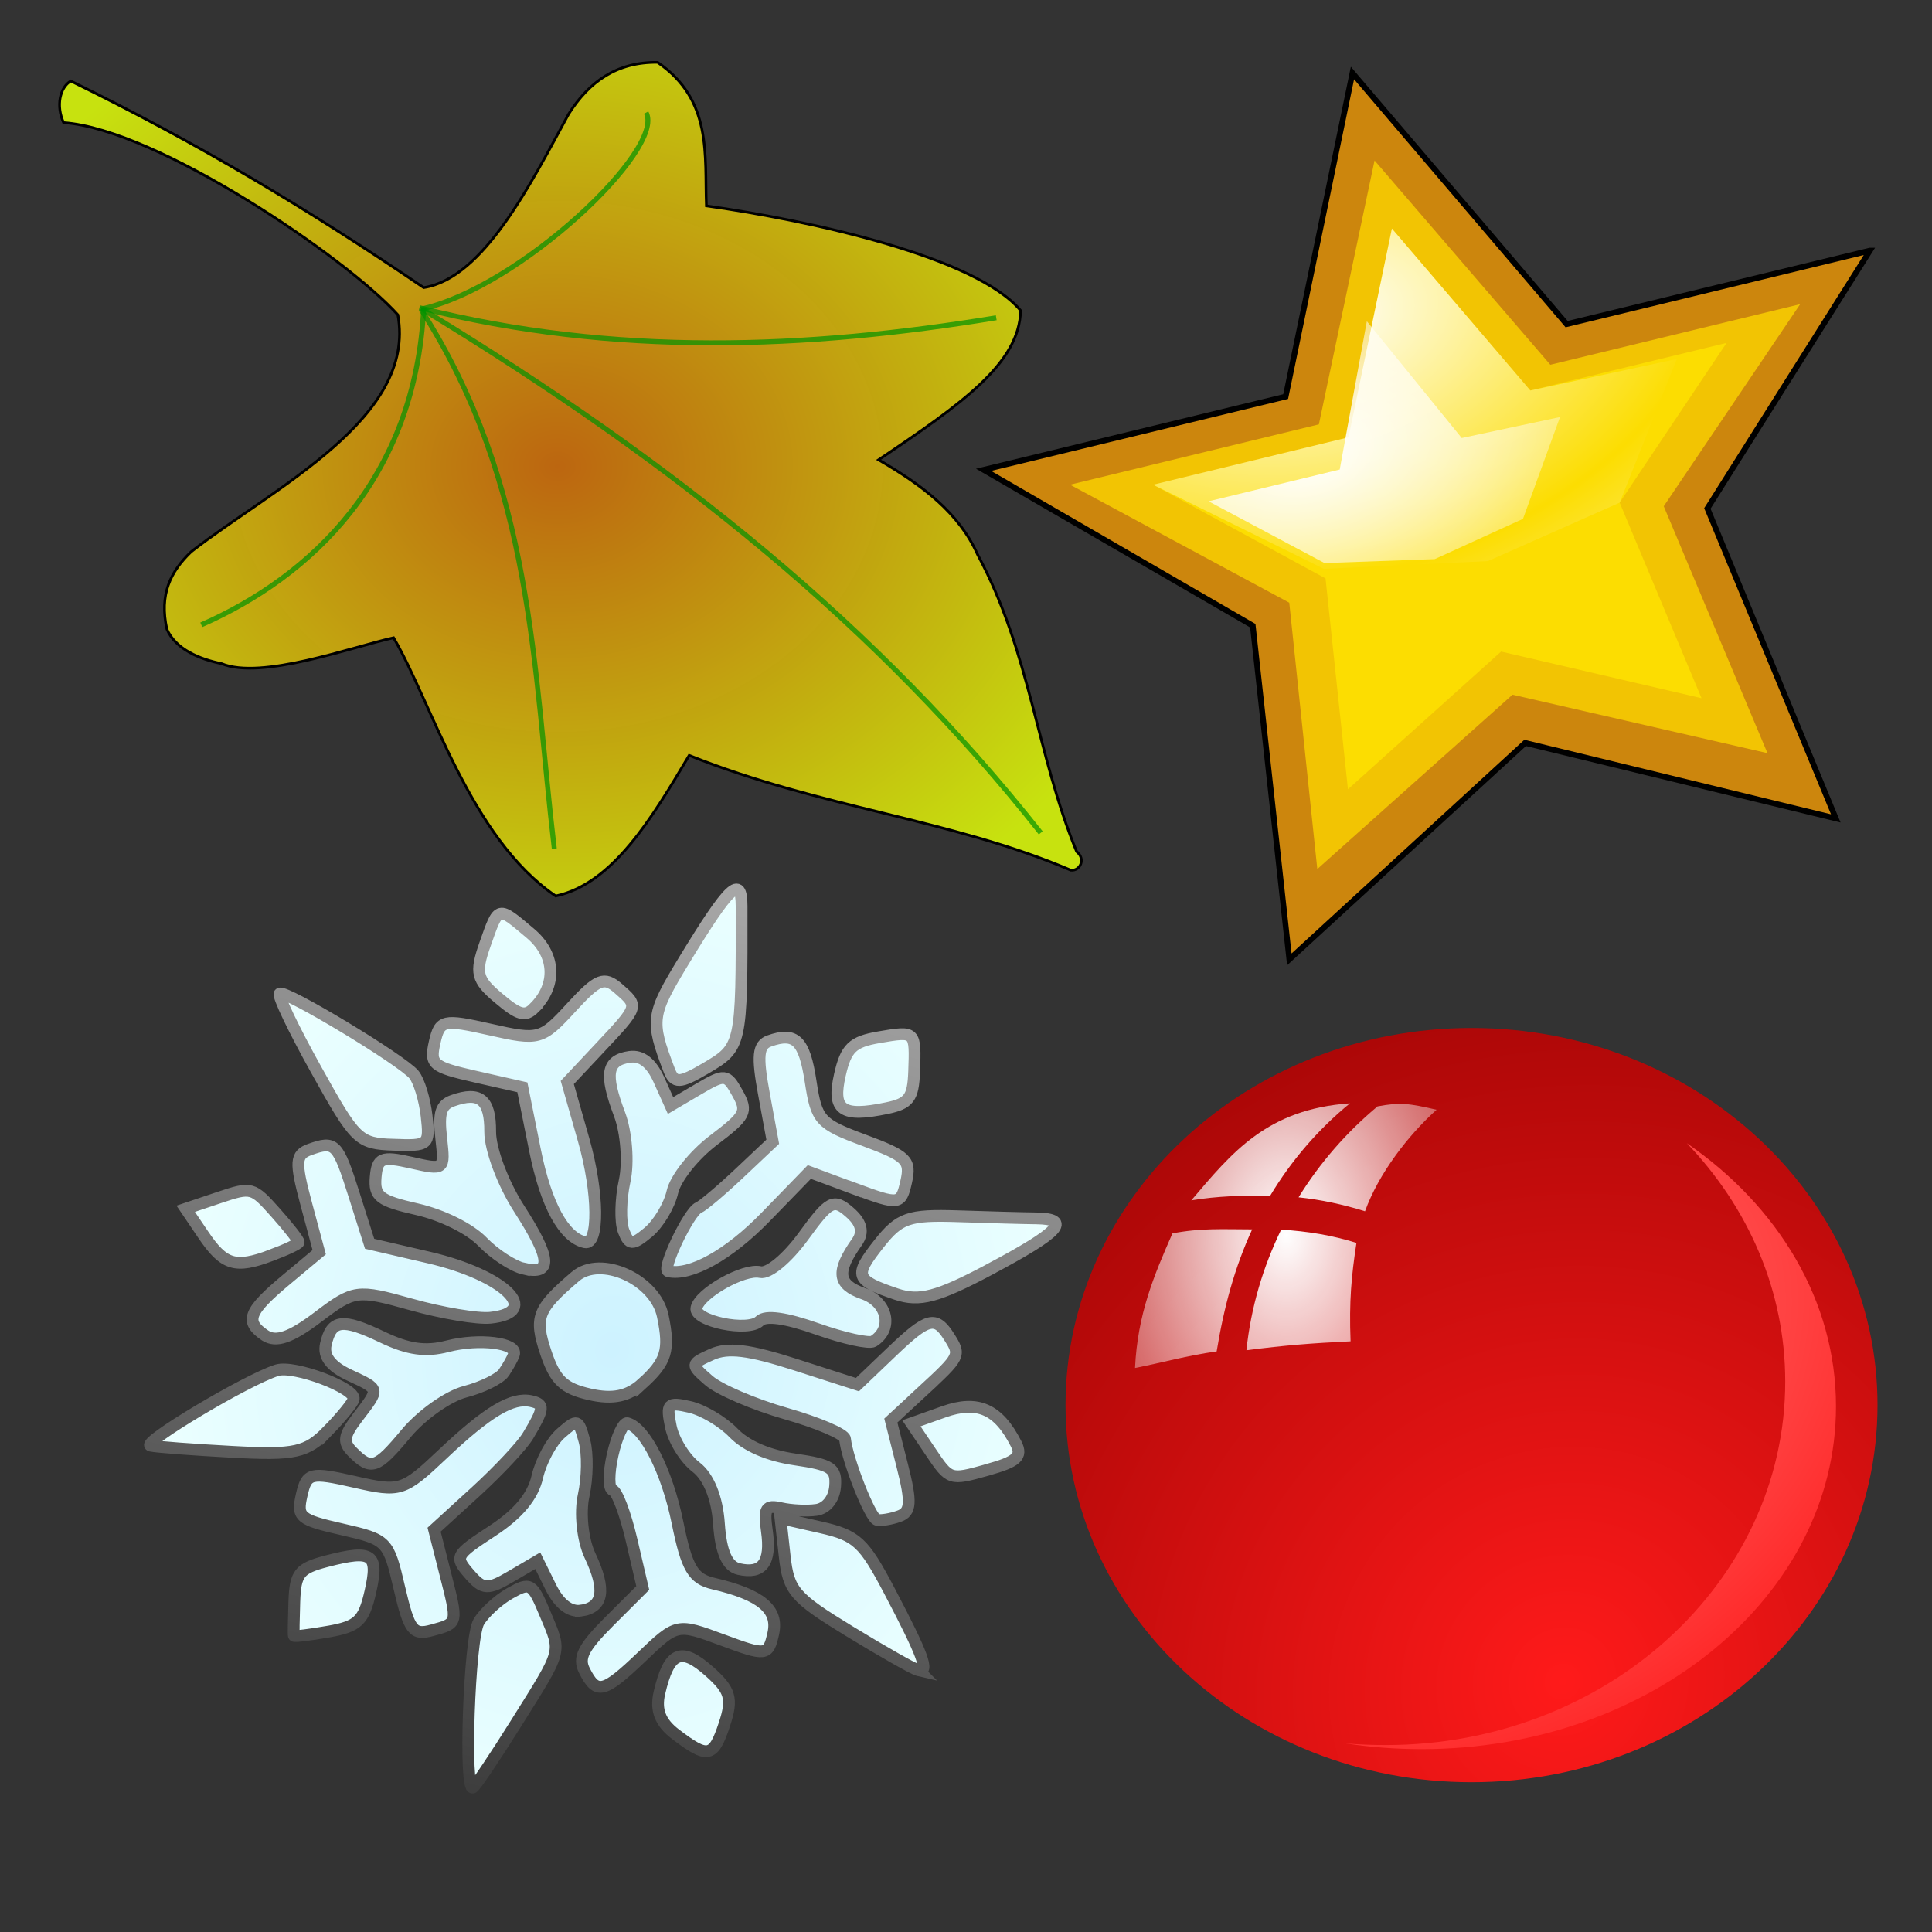 <?xml version="1.0" encoding="UTF-8" standalone="no"?>
<!-- Created with Inkscape (http://www.inkscape.org/) -->

<svg
   xmlns:dc="http://purl.org/dc/elements/1.1/"
   xmlns:cc="http://creativecommons.org/ns#"
   xmlns:rdf="http://www.w3.org/1999/02/22-rdf-syntax-ns#"
   xmlns:svg="http://www.w3.org/2000/svg"
   xmlns="http://www.w3.org/2000/svg"
   xmlns:xlink="http://www.w3.org/1999/xlink"
   xmlns:sodipodi="http://sodipodi.sourceforge.net/DTD/sodipodi-0.dtd"
   xmlns:inkscape="http://www.inkscape.org/namespaces/inkscape"
   inkscape:export-ydpi="90.000000"
   inkscape:export-xdpi="90.000000"
   inkscape:export-filename="/home/jimmac/Desktop/wi-fi.png"
   width="32"
   height="32"
   id="svg11300"
   sodipodi:version="0.32"
   inkscape:version="0.46+devel r21776"
   sodipodi:docname="plugin-elements.svg"
   inkscape:output_extension="org.inkscape.output.svg.inkscape"
   version="1.0">
  <rect width="100%" height="100%" fill="#333333" stroke="none"/>
  <defs
     id="defs3">
    <linearGradient
       inkscape:collect="always"
       id="linearGradient4251">
      <stop
         style="stop-color:#ffffff;stop-opacity:1;"
         offset="0"
         id="stop4253" />
      <stop
         style="stop-color:#ffffff;stop-opacity:0;"
         offset="1"
         id="stop4255" />
    </linearGradient>
    <radialGradient
       cx="244.167"
       cy="240.424"
       fx="244.167"
       fy="240.424"
       id="radialGradient592"
       r="289.159"
       xlink:href="#linearGradient588"
       gradientTransform="scale(1.107,0.904)"
       gradientUnits="userSpaceOnUse" />
    <linearGradient
       id="linearGradient588">
      <stop
         id="stop589"
         offset="0"
         style="stop-color: rgb(191, 103, 15); stop-opacity: 0.98;" />
      <stop
         id="stop590"
         offset="1"
         style="stop-color: rgb(199, 226, 15); stop-opacity: 1;" />
    </linearGradient>
    <linearGradient
       id="linearGradient5254">
      <stop
         style="stop-color: rgb(255, 26, 26); stop-opacity: 1;"
         offset="0"
         id="stop5256" />
      <stop
         style="stop-color: rgb(141, 0, 0); stop-opacity: 1;"
         offset="1"
         id="stop5258" />
    </linearGradient>
    <linearGradient
       id="linearGradient5264">
      <stop
         id="stop5266"
         offset="0"
         style="stop-color: rgb(255, 119, 119); stop-opacity: 1;" />
      <stop
         id="stop5268"
         offset="1"
         style="stop-color: rgb(255, 8, 8); stop-opacity: 1;" />
    </linearGradient>
    <radialGradient
       inkscape:collect="always"
       xlink:href="#linearGradient5264"
       id="radialGradient7350"
       gradientUnits="userSpaceOnUse"
       gradientTransform="matrix(-0.33,-3.311,3.947,-0.394,-135.737,245.108)"
       cx="56.405"
       cy="49.697"
       fx="56.405"
       fy="49.697"
       r="13.828" />
    <radialGradient
       inkscape:collect="always"
       xlink:href="#linearGradient5264"
       id="radialGradient3474"
       gradientUnits="userSpaceOnUse"
       gradientTransform="matrix(0.185,0.288,-0.385,0.247,33.854,-4.165)"
       cx="56.39"
       cy="50.901"
       fx="56.39"
       fy="50.901"
       r="22.516" />
    <radialGradient
       inkscape:collect="always"
       xlink:href="#linearGradient5254"
       id="radialGradient3477"
       gradientUnits="userSpaceOnUse"
       gradientTransform="matrix(0.229,-0.26,0.249,0.219,-4.093,24.137)"
       cx="46.653"
       cy="77.983"
       fx="46.653"
       fy="77.983"
       r="40.027" />
    <radialGradient
       inkscape:collect="always"
       xlink:href="#linearGradient4251"
       id="radialGradient4257"
       cx="21.999"
       cy="22.627"
       fx="21.999"
       fy="22.627"
       r="2.182"
       gradientTransform="matrix(1.865,1.9620171e-7,-2.8950812e-7,2.751,-19.022,-39.632)"
       gradientUnits="userSpaceOnUse" />
    <linearGradient
       id="linearGradient4113">
      <stop
         style="stop-color: rgb(205, 242, 255); stop-opacity: 1;"
         offset="0"
         id="stop4115" />
      <stop
         style="stop-color: rgb(234, 255, 255); stop-opacity: 1;"
         offset="1"
         id="stop4117" />
    </linearGradient>
    <linearGradient
       id="linearGradient5090">
      <stop
         style="stop-color: rgb(60, 60, 60); stop-opacity: 1;"
         offset="0"
         id="stop5092" />
      <stop
         style="stop-color: rgb(166, 166, 166); stop-opacity: 1;"
         offset="1"
         id="stop5094" />
    </linearGradient>
    <linearGradient
       id="linearGradient1545">
      <stop
         id="stop1546"
         offset="0"
         style="stop-color: rgb(255, 255, 255); stop-opacity: 1;" />
      <stop
         id="stop1547"
         offset="1"
         style="stop-color: rgb(255, 255, 255); stop-opacity: 0;" />
    </linearGradient>
    <radialGradient
       inkscape:collect="always"
       xlink:href="#linearGradient4113"
       id="radialGradient4602"
       gradientUnits="userSpaceOnUse"
       gradientTransform="matrix(0.011,-0.046,0.043,0.01,-7.673,37.008)"
       cx="386.999"
       cy="315.259"
       fx="386.999"
       fy="315.259"
       r="164.956" />
    <linearGradient
       inkscape:collect="always"
       xlink:href="#linearGradient5090"
       id="linearGradient4604"
       gradientUnits="userSpaceOnUse"
       gradientTransform="matrix(0.011,-0.046,0.046,0.011,-8.73,36.768)"
       x1="222.043"
       y1="315.259"
       x2="551.955"
       y2="315.259" />
    <radialGradient
       inkscape:collect="always"
       xlink:href="#linearGradient1545"
       id="radialGradient4606"
       gradientUnits="userSpaceOnUse"
       gradientTransform="scale(1.288,0.777)"
       spreadMethod="reflect"
       cx="245.416"
       cy="397.946"
       fx="245.416"
       fy="397.946"
       r="184.679" />
    <radialGradient
       inkscape:collect="always"
       xlink:href="#linearGradient1545"
       id="radialGradient4608"
       gradientUnits="userSpaceOnUse"
       gradientTransform="matrix(0.865,0,0,0.555,117.875,53.284)"
       spreadMethod="reflect"
       cx="245.416"
       cy="397.961"
       fx="245.416"
       fy="397.961"
       r="184.671" />
  </defs>
  <sodipodi:namedview
     stroke="#ef2929"
     fill="#eeeeec"
     id="base"
     pagecolor="#ffffff"
     bordercolor="#666666"
     borderopacity="0.255"
     inkscape:pageopacity="0.0"
     inkscape:pageshadow="2"
     inkscape:zoom="12.71875"
     inkscape:cx="16"
     inkscape:cy="15.842752"
     inkscape:current-layer="layer1"
     showgrid="false"
     inkscape:grid-bbox="true"
     inkscape:document-units="px"
     inkscape:showpageshadow="false"
     inkscape:window-width="1052"
     inkscape:window-height="662"
     inkscape:window-x="171"
     inkscape:window-y="87"
     inkscape:window-maximized="0">
    <inkscape:grid
       type="xygrid"
       id="grid7916"
       empspacing="5"
       visible="true"
       enabled="true"
       snapvisiblegridlinesonly="true" />
  </sodipodi:namedview>
  <g
     id="layer1"
     inkscape:label="Layer 1"
     inkscape:groupmode="layer">
    <g
       id="g4520"
       transform="matrix(0.041,-0.01,0.01,0.041,5.502,-2.646)">
      <path
         style="fill:#ffa100;fill-opacity:0.75;fill-rule:evenodd;stroke:#000000;stroke-width:2.238;stroke-linecap:butt;stroke-linejoin:miter;stroke-miterlimit:4;stroke-opacity:1"
         sodipodi:nodetypes="ccccccccccc"
         id="path914"
         d="m 548.178,299.474 -85.963,83.19 20.14,130.138 -111.427,-57.676 -110.047,60.604 17.097,-130.631 -88.153,-84.461 121.994,0.171 55.566,-117.172 58.3,115.667 122.494,0.17 z" />
      <path
         style="fill:#ffd800;fill-opacity:0.75;fill-rule:evenodd;stroke:none"
         sodipodi:nodetypes="ccccccccccc"
         id="path1538"
         d="m 516.591,313.419 -70.808,64.356 16.589,103.795 -91.784,-46 -90.647,48.336 14.083,-104.187 -72.612,-65.37 100.487,0.136 45.77,-95.447 48.022,94.246 100.9,0.135 z" />
      <path
         style="fill:#ffe500;fill-opacity:0.75;fill-rule:evenodd;stroke:none"
         sodipodi:nodetypes="ccccccccccc"
         id="path1539"
         d="m 484.93,321.342 -55.618,50.956 13.031,82.183 -72.094,-36.422 -71.201,38.272 11.062,-82.494 -57.035,-51.759 78.931,0.108 35.951,-75.574 37.72,74.623 79.255,0.107 z" />
      <path
         xlink:href="#path1540"
         transform="matrix(0.671,0,0,0.715,102.875,103.284)"
         style="fill:url(#radialGradient4606);fill-opacity:1;fill-rule:evenodd;stroke:none"
         sodipodi:type="inkscape:offset"
         inkscape:radius="0"
         inkscape:original="M 367.96875 246.625 L 332 322.1875 L 253.0625 322.0625 L 310.375 370.0625 L 373.59375 382.3125 L 429.3125 372.3125 L 464.46875 322.84375 L 405.6875 321.25 L 367.96875 246.625 z "
         inkscape:href="#path1540"
         id="path1548"
         d="M 367.969,246.625 332,322.188 l -78.938,-0.125 57.312,48 63.219,12.25 55.719,-10 35.156,-49.469 L 405.688,321.25 367.969,246.625 z" />
      <path
         style="fill:url(#radialGradient4608);fill-opacity:1;fill-rule:evenodd;stroke:none"
         sodipodi:nodetypes="ccccccccc"
         id="path1540"
         d="m 464.47,322.858 -35.159,49.441 -55.706,10.022 -63.218,-12.273 -57.314,-47.97 78.931,0.108 35.951,-75.574 37.72,74.623 58.795,1.623 z" />
    </g>
    <g
       id="g575"
       transform="matrix(0.033,0,0,0.033,0.316,0.552)">
      <path
         d="m 22.326,44.815 c 47.293,3.361 142.118,67.938 167.804,96.506 9.363,51.854 -61.936,86.423 -103.708,118.832 -10.563,10.083 -16.084,21.606 -12.243,38.89 4.321,10.083 16.564,15.124 27.367,17.285 19.925,8.402 65.777,-8.402 86.423,-12.963 19.205,32.649 38.41,100.587 81.382,129.634 28.808,-6.242 48.253,-39.13 66.978,-70.579 66.017,26.407 131.315,31.928 191.571,57.615 4.561,0.48 7.682,-5.521 2.881,-9.363 -20.165,-48.973 -23.046,-99.386 -49.693,-149.079 -9.362,-20.886 -27.367,-34.569 -49.693,-47.533 42.491,-28.567 70.579,-48.493 71.299,-74.9 C 480.367,112.273 397.545,94.028 344.971,86.586 344.011,61.14 348.092,33.532 320.485,14.567 300.079,14.327 286.156,24.17 275.833,40.494 257.108,74.823 233.342,122.836 203.094,127.637 144.758,88.027 89.304,54.898 25.927,23.93 20.405,27.291 18.485,36.413 22.326,44.815 z"
         id="path587"
         sodipodi:nodetypes="ccccccccccccccccccc"
         style="fill:url(#radialGradient592);fill-opacity:1;fill-rule:evenodd;stroke:#000000;stroke-width:1pt;stroke-linecap:butt;stroke-linejoin:miter;stroke-opacity:1" />
      <g
         id="g598"
         style="fill:url(#radialGradient7350);stroke:#009200;stroke-width:2.5;stroke-opacity:0.71;stroke-dasharray:none">
        <path
           d="m 201.653,138.44 c 49.213,-10.563 122.913,-80.181 113.07,-98.666"
           id="path593"
           sodipodi:nodetypes="cc"
           style="fill:none;stroke:#009200;stroke-width:2.5;stroke-linecap:butt;stroke-linejoin:miter;stroke-opacity:0.71;stroke-dasharray:none" />
        <path
           d="m 200.933,137.72 c 98.666,24.727 194.452,20.645 289.517,5.041"
           id="path594"
           sodipodi:nodetypes="cs"
           style="fill:none;stroke:#009200;stroke-width:2.5;stroke-linecap:butt;stroke-linejoin:miter;stroke-opacity:0.71;stroke-dasharray:none" />
        <path
           d="m 202.374,138.44 c 128.674,78.261 229.261,160.122 310.402,262.87"
           id="path595"
           sodipodi:nodetypes="cc"
           style="fill:none;stroke:#009200;stroke-width:2.5;stroke-linecap:butt;stroke-linejoin:miter;stroke-opacity:0.71;stroke-dasharray:none" />
        <path
           d="m 201.653,138.44 c 56.895,88.823 56.175,179.808 66.978,270.792"
           id="path596"
           sodipodi:nodetypes="cc"
           style="fill:none;stroke:#009200;stroke-width:2.5;stroke-linecap:butt;stroke-linejoin:miter;stroke-opacity:0.71;stroke-dasharray:none" />
        <path
           d="m 203.094,137.72 c -4.081,85.463 -56.415,134.916 -111.63,159.162"
           id="path597"
           sodipodi:nodetypes="cc"
           style="fill:none;stroke:#009200;stroke-width:2.5;stroke-linecap:butt;stroke-linejoin:miter;stroke-opacity:0.71;stroke-dasharray:none" />
      </g>
    </g>
    <g
       id="g4259"
       transform="matrix(1.144,0,0,1.144,-3.87,-5.42)">
      <path
         id="path2160"
         d="m 30.566,25.081 c 0,3.014 -2.634,5.46 -5.878,5.46 -3.245,0 -5.878,-2.446 -5.878,-5.46 0,-3.014 2.634,-5.46 5.878,-5.46 3.245,0 5.878,2.446 5.878,5.46 z"
         style="fill:url(#radialGradient3477);fill-opacity:1;stroke:none"
         inkscape:export-xdpi="90"
         inkscape:export-ydpi="90" />
      <path
         id="path2162"
         d="m 27.805,21.289 c 0.885,0.924 1.425,2.13 1.425,3.452 1e-6,2.904 -2.59,5.262 -5.78,5.262 -0.199,0 -0.398,-0.007 -0.592,-0.025 0.36,0.056 0.73,0.084 1.11,0.084 3.311,0 5.997,-2.222 5.997,-4.961 0,-1.533 -0.839,-2.902 -2.16,-3.812 z"
         style="fill:url(#radialGradient3474);fill-opacity:1;stroke:none" />
      <path
         sodipodi:nodetypes="ccccccccccccccccccc"
         id="path2167"
         d="m 20.63,22.117 c 0.379,-0.063 0.761,-0.073 1.144,-0.069 0.305,-0.508 0.695,-0.961 1.154,-1.336 -1.2,0.084 -1.706,0.709 -2.298,1.406 z m 2.698,-1.361 c -0.449,0.374 -0.837,0.819 -1.144,1.317 0.327,0.034 0.649,0.104 0.962,0.202 0.197,-0.546 0.625,-1.101 1.036,-1.47 -0.402,-0.094 -0.532,-0.109 -0.853,-0.049 z m -2.97,1.839 c -0.269,0.612 -0.505,1.17 -0.542,1.949 0.402,-0.079 0.75,-0.18 1.182,-0.24 0.107,-0.65 0.261,-1.214 0.514,-1.767 -0.426,-4.89e-4 -0.737,-0.022 -1.155,0.058 z m 1.574,-0.054 c -0.262,0.539 -0.438,1.125 -0.503,1.746 0.562,-0.072 0.943,-0.102 1.508,-0.129 -0.023,-0.585 0.013,-0.95 0.085,-1.425 -0.347,-0.11 -0.715,-0.17 -1.09,-0.192 z"
         style="fill:url(#radialGradient4257);fill-opacity:1;stroke:none" />
    </g>
    <path
       id="path1481"
       style="fill:url(#radialGradient4602);fill-opacity:1;stroke:url(#linearGradient4604);stroke-width:0.195;stroke-miterlimit:4;stroke-opacity:1;stroke-dasharray:none"
       d="m 16.347,24.348 c -0.614,0.171 -0.616,0.17 -0.933,-0.301 l -0.318,-0.472 0.537,-0.191 c 0.56,-0.199 0.904,-0.046 1.196,0.529 0.108,0.212 0.013,0.297 -0.481,0.434 z m 0.052,-3.326 c -0.868,0.462 -1.17,0.542 -1.552,0.413 -0.687,-0.233 -0.71,-0.3 -0.287,-0.836 0.338,-0.428 0.49,-0.481 1.306,-0.454 0.508,0.017 1.092,0.033 1.297,0.035 0.592,0.008 0.395,0.225 -0.764,0.841 z M 15.214,27.666 C 15.139,27.649 14.625,27.358 14.072,27.02 13.156,26.461 13.061,26.35 12.997,25.776 l -0.07,-0.63 0.665,0.151 c 0.598,0.136 0.713,0.243 1.138,1.05 0.56,1.065 0.668,1.36 0.483,1.318 z m 0.07,-4.626 -0.529,0.489 0.19,0.749 c 0.154,0.606 0.144,0.765 -0.053,0.835 -0.134,0.048 -0.298,0.075 -0.365,0.061 -0.111,-0.023 -0.495,-0.994 -0.531,-1.342 -0.008,-0.079 -0.448,-0.267 -0.977,-0.418 -0.529,-0.151 -1.103,-0.397 -1.276,-0.546 -0.307,-0.267 -0.306,-0.276 0.044,-0.434 0.269,-0.121 0.615,-0.079 1.387,0.169 l 1.028,0.331 0.563,-0.538 c 0.604,-0.578 0.731,-0.611 0.959,-0.248 0.19,0.302 0.183,0.316 -0.441,0.892 z m -0.817,-0.824 c -0.07,0.044 -0.489,-0.048 -0.931,-0.204 -0.523,-0.185 -0.856,-0.231 -0.954,-0.132 -0.186,0.189 -1.096,4.26e-4 -1.047,-0.217 0.056,-0.246 0.786,-0.655 1.057,-0.593 0.138,0.031 0.448,-0.227 0.716,-0.595 0.429,-0.59 0.499,-0.627 0.764,-0.397 0.198,0.172 0.237,0.33 0.122,0.493 -0.349,0.496 -0.324,0.705 0.103,0.855 0.405,0.142 0.5,0.582 0.17,0.79 z m -0.946,2.793 c -0.155,0.022 -0.417,0.01 -0.582,-0.028 -0.257,-0.058 -0.291,-0.005 -0.237,0.377 0.074,0.522 -0.073,0.72 -0.465,0.63 -0.193,-0.044 -0.297,-0.282 -0.329,-0.749 -0.029,-0.429 -0.171,-0.779 -0.378,-0.938 -0.183,-0.139 -0.371,-0.441 -0.419,-0.671 -0.079,-0.38 -0.051,-0.41 0.312,-0.327 0.219,0.05 0.546,0.243 0.726,0.43 0.209,0.217 0.577,0.376 1.019,0.44 0.603,0.088 0.688,0.145 0.664,0.448 -0.017,0.205 -0.144,0.364 -0.31,0.388 z m 0.641,-5.316 -0.757,-0.281 -0.724,0.745 c -0.609,0.627 -1.246,0.982 -1.613,0.899 -0.116,-0.026 0.342,-0.986 0.502,-1.053 0.071,-0.03 0.376,-0.287 0.679,-0.573 l 0.55,-0.519 -0.146,-0.793 c -0.116,-0.629 -0.097,-0.81 0.088,-0.876 0.435,-0.155 0.582,-0.01 0.686,0.673 0.098,0.641 0.151,0.7 0.888,0.973 0.706,0.262 0.775,0.33 0.694,0.687 -0.087,0.383 -0.115,0.387 -0.847,0.116 z m 0.524,-1.338 c -0.742,0.154 -0.908,0.036 -0.775,-0.55 0.101,-0.447 0.209,-0.55 0.647,-0.625 0.609,-0.104 0.607,-0.107 0.583,0.57 -0.016,0.436 -0.085,0.529 -0.455,0.605 z m -2.719,8.809 c -0.752,-0.279 -0.756,-0.278 -1.335,0.275 -0.634,0.606 -0.749,0.634 -0.952,0.232 -0.108,-0.213 -0.021,-0.383 0.415,-0.819 l 0.551,-0.55 -0.186,-0.796 c -0.102,-0.438 -0.243,-0.809 -0.312,-0.825 -0.07,-0.016 -0.07,-0.278 -9.47e-4,-0.584 0.069,-0.305 0.179,-0.541 0.244,-0.524 0.292,0.075 0.659,0.801 0.83,1.643 0.155,0.761 0.257,0.934 0.595,1.013 0.791,0.184 1.083,0.428 0.991,0.831 -0.083,0.367 -0.118,0.372 -0.842,0.103 z m 0.032,1.396 c -0.183,0.553 -0.275,0.572 -0.811,0.164 -0.253,-0.193 -0.333,-0.399 -0.266,-0.686 0.16,-0.685 0.359,-0.77 0.828,-0.353 0.35,0.311 0.389,0.451 0.249,0.874 z m -0.183,-9.673 c -0.322,0.244 -0.628,0.629 -0.679,0.856 -0.051,0.226 -0.231,0.526 -0.398,0.666 -0.264,0.22 -0.319,0.218 -0.41,-0.02 -0.058,-0.151 -0.05,-0.524 0.017,-0.829 0.067,-0.306 0.029,-0.802 -0.084,-1.103 -0.254,-0.672 -0.214,-0.897 0.168,-0.952 0.195,-0.028 0.359,0.1 0.485,0.382 l 0.191,0.424 0.461,-0.271 c 0.439,-0.258 0.47,-0.254 0.648,0.066 0.172,0.31 0.14,0.372 -0.399,0.781 z m -1.179,4.03 c -0.232,0.211 -0.489,0.264 -0.868,0.178 C 9.335,22.997 9.195,22.864 9.04,22.402 8.846,21.821 8.9,21.68 9.53,21.143 c 0.421,-0.359 1.323,0.048 1.448,0.655 0.118,0.569 0.062,0.753 -0.341,1.12 z m 1.038,-5.215 c -0.416,0.244 -0.507,0.247 -0.593,0.019 -0.313,-0.823 -0.301,-0.912 0.253,-1.822 0.749,-1.23 0.947,-1.416 0.948,-0.892 0.004,2.327 0.002,2.337 -0.608,2.695 z m -2.055,8.975 c -0.183,0.026 -0.362,-0.114 -0.499,-0.393 l -0.214,-0.434 -0.439,0.258 c -0.39,0.229 -0.467,0.225 -0.695,-0.038 -0.248,-0.287 -0.236,-0.309 0.381,-0.713 0.431,-0.282 0.671,-0.571 0.745,-0.894 0.06,-0.263 0.236,-0.589 0.393,-0.725 0.275,-0.24 0.288,-0.235 0.388,0.129 0.057,0.207 0.051,0.613 -0.013,0.902 -0.064,0.289 -0.017,0.736 0.104,0.993 0.271,0.574 0.223,0.862 -0.151,0.916 z m -1.076,1.873 c -0.347,0.554 -0.666,1.029 -0.709,1.056 -0.153,0.096 -0.064,-2.471 0.094,-2.741 0.089,-0.151 0.322,-0.365 0.518,-0.475 0.338,-0.19 0.368,-0.172 0.584,0.345 0.272,0.653 0.297,0.563 -0.487,1.815 z m 1.143,-7.975 C 9.338,20.498 9.043,19.953 8.862,19.055 L 8.652,18.009 7.881,17.834 C 7.164,17.671 7.116,17.631 7.2,17.262 c 0.085,-0.372 0.141,-0.385 0.922,-0.209 0.805,0.182 0.849,0.169 1.339,-0.365 0.439,-0.478 0.544,-0.521 0.78,-0.316 0.342,0.297 0.344,0.29 -0.305,0.982 l -0.54,0.575 0.274,0.962 c 0.245,0.863 0.254,1.738 0.016,1.684 z M 8.745,23.781 C 8.649,23.943 8.259,24.359 7.88,24.706 l -0.69,0.63 0.179,0.705 c 0.219,0.862 0.223,0.842 -0.213,0.962 -0.314,0.086 -0.376,0.006 -0.541,-0.7 C 6.433,25.52 6.414,25.501 5.668,25.331 4.962,25.171 4.913,25.13 4.997,24.762 c 0.084,-0.369 0.143,-0.384 0.875,-0.218 0.76,0.173 0.807,0.158 1.461,-0.46 0.747,-0.705 1.152,-0.947 1.466,-0.876 0.223,0.051 0.217,0.118 -0.053,0.572 z M 8.676,21.014 C 8.498,20.974 8.19,20.773 7.991,20.567 7.781,20.35 7.327,20.125 6.911,20.03 6.286,19.888 6.196,19.819 6.222,19.499 c 0.027,-0.322 0.1,-0.352 0.588,-0.242 0.555,0.126 0.557,0.124 0.498,-0.405 -0.047,-0.42 -0.007,-0.55 0.191,-0.621 0.452,-0.161 0.623,-0.018 0.62,0.514 -0.002,0.288 0.212,0.859 0.475,1.268 0.536,0.832 0.559,1.109 0.082,1 z M 8.346,22.735 C 8.276,22.835 7.988,22.978 7.706,23.051 7.423,23.124 6.983,23.435 6.727,23.742 6.236,24.331 6.149,24.36 5.836,24.046 5.676,23.885 5.692,23.78 5.923,23.477 6.295,22.989 6.301,23.018 5.782,22.774 5.477,22.631 5.352,22.465 5.397,22.266 c 0.094,-0.414 0.272,-0.436 0.94,-0.117 0.426,0.203 0.714,0.243 1.073,0.15 0.524,-0.136 1.167,-0.056 1.102,0.136 -0.022,0.064 -0.097,0.198 -0.166,0.299 z M 8.122,21.826 C 7.911,21.848 7.321,21.749 6.811,21.606 5.913,21.355 5.865,21.361 5.263,21.817 4.817,22.155 4.571,22.24 4.389,22.118 4.047,21.888 4.11,21.723 4.746,21.192 l 0.541,-0.452 -0.215,-0.801 c -0.186,-0.693 -0.178,-0.814 0.057,-0.899 0.422,-0.151 0.464,-0.109 0.737,0.753 l 0.256,0.808 0.983,0.228 c 1.254,0.292 1.882,0.907 1.017,0.997 z M 8.849,16.694 C 8.697,16.845 8.595,16.817 8.254,16.529 7.893,16.225 7.866,16.115 8.037,15.631 c 0.224,-0.635 0.204,-0.63 0.747,-0.172 0.419,0.353 0.445,0.856 0.064,1.234 z M 5.442,27.024 c -0.31,0.055 -0.569,0.086 -0.575,0.07 -0.006,-0.017 -0.002,-0.271 0.008,-0.566 0.017,-0.472 0.081,-0.551 0.537,-0.67 0.757,-0.196 0.865,-0.121 0.723,0.504 -0.11,0.484 -0.206,0.576 -0.692,0.662 z M 6.519,18.961 C 5.938,18.939 5.891,18.894 5.238,17.72 4.865,17.051 4.593,16.482 4.633,16.457 c 0.098,-0.062 2.033,1.106 2.224,1.342 0.084,0.104 0.178,0.413 0.209,0.686 0.054,0.481 0.036,0.497 -0.547,0.475 z m -1.088,4.737 c -0.352,0.362 -0.545,0.405 -1.582,0.349 -0.65,-0.035 -1.259,-0.081 -1.354,-0.102 -0.171,-0.039 1.59,-1.091 2.092,-1.249 0.283,-0.09 1.313,0.298 1.271,0.479 -0.014,0.061 -0.206,0.297 -0.427,0.524 z M 4.487,20.794 C 3.895,21.015 3.708,20.957 3.364,20.447 L 3.076,20.021 3.627,19.836 c 0.541,-0.181 0.558,-0.177 0.941,0.253 0.215,0.24 0.385,0.46 0.379,0.487 -0.006,0.028 -0.213,0.126 -0.46,0.217 z" />
  </g>
</svg>

